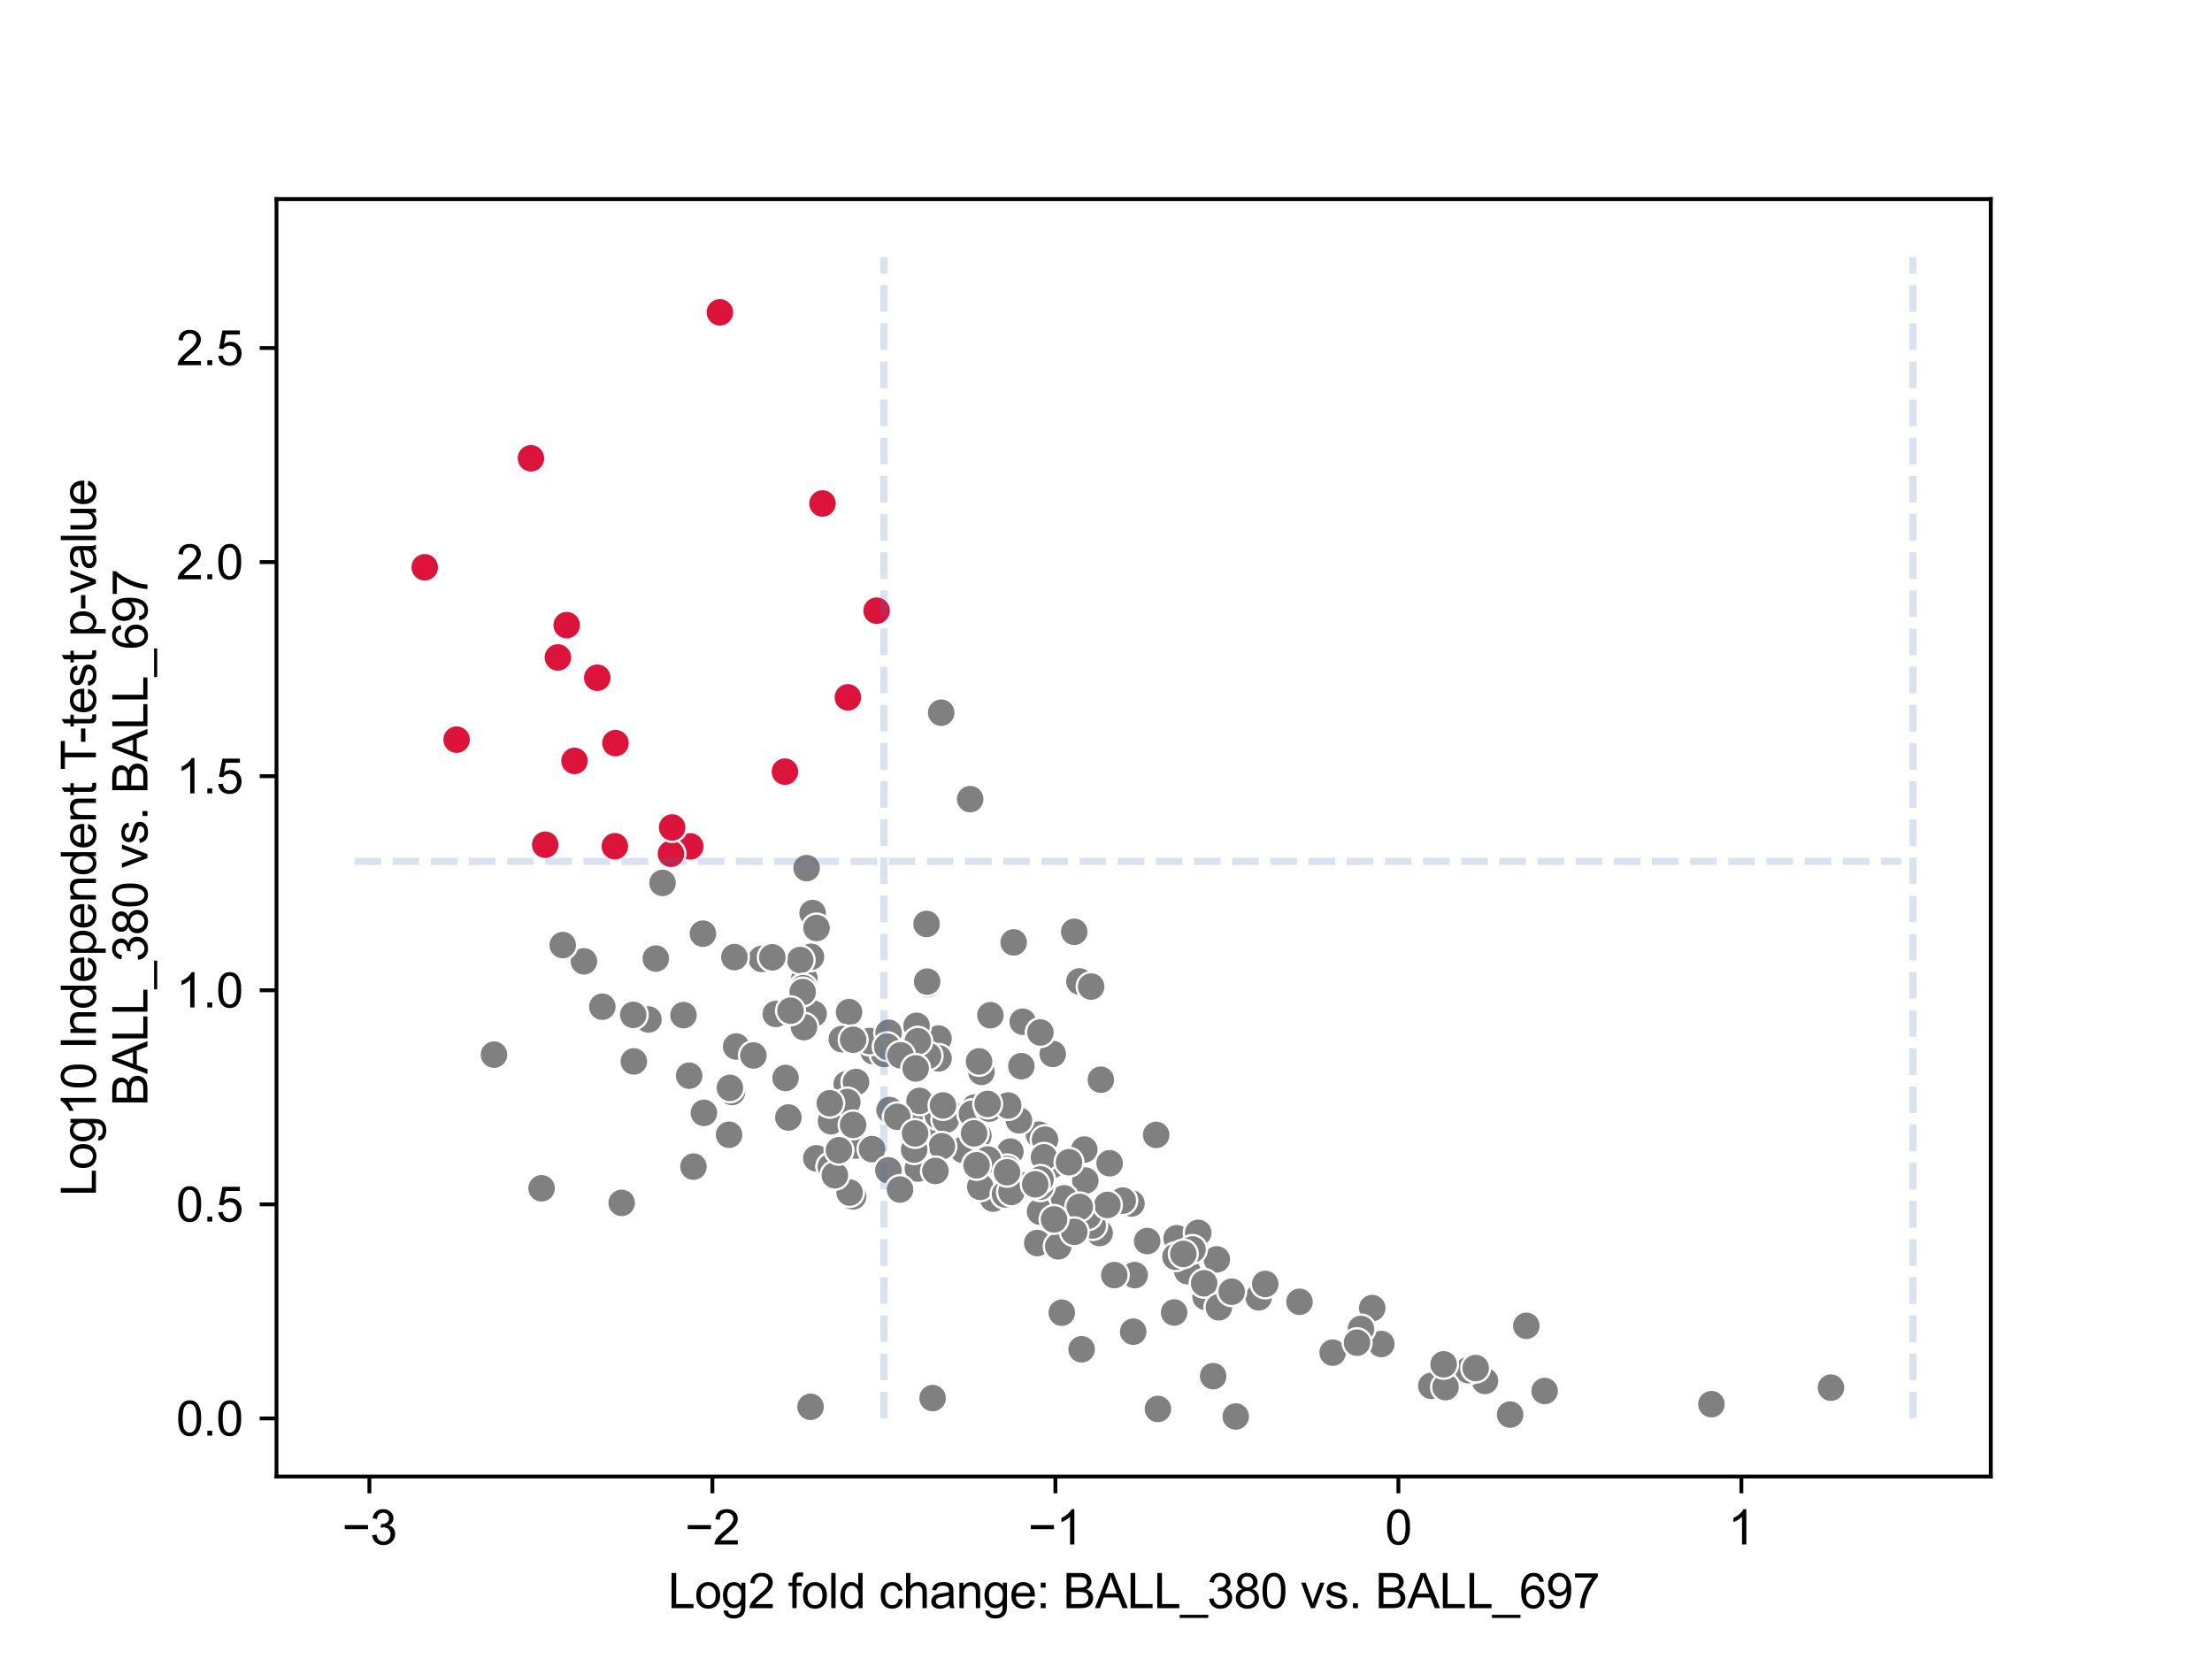 <?xml version="1.0" encoding="utf-8" standalone="no"?>
<!DOCTYPE svg PUBLIC "-//W3C//DTD SVG 1.1//EN"
  "http://www.w3.org/Graphics/SVG/1.1/DTD/svg11.dtd">
<svg xmlns:xlink="http://www.w3.org/1999/xlink" width="460.8pt" height="345.6pt" viewBox="0 0 460.8 345.6" xmlns="http://www.w3.org/2000/svg" version="1.1">
 <defs>
  <style type="text/css">*{stroke-linejoin: round; stroke-linecap: butt}</style>
 </defs>
 <g id="figure_1">
  <g id="patch_1">
   <path d="M 0 345.6 
L 460.8 345.6 
L 460.8 0 
L 0 0 
z
" style="fill: #ffffff"/>
  </g>
  <g id="axes_1">
   <g id="patch_2">
    <path d="M 57.6 307.584 
L 414.72 307.584 
L 414.72 41.472 
L 57.6 41.472 
z
" style="fill: #ffffff"/>
   </g>
   <g id="PathCollection_1">
    <defs>
     <path id="C0_0_4ef0863913" d="M 0 3 
C 0.796 3 1.559 2.684 2.121 2.121 
C 2.684 1.559 3 0.796 3 -0 
C 3 -0.796 2.684 -1.559 2.121 -2.121 
C 1.559 -2.684 0.796 -3 0 -3 
C -0.796 -3 -1.559 -2.684 -2.121 -2.121 
C -2.684 -1.559 -3 -0.796 -3 0 
C -3 0.796 -2.684 1.559 -2.121 2.121 
C -1.559 2.684 -0.796 3 0 3 
z
"/>
    </defs>
    <g clip-path="url(#p20155b7e66)">
     <use xlink:href="#C0_0_4ef0863913" x="189.971" y="233.408" style="fill: #808080; stroke: #ffffff; stroke-width: 0.48"/>
    </g>
    <g clip-path="url(#p20155b7e66)">
     <use xlink:href="#C0_0_4ef0863913" x="153.359" y="218.002" style="fill: #808080; stroke: #ffffff; stroke-width: 0.48"/>
    </g>
    <g clip-path="url(#p20155b7e66)">
     <use xlink:href="#C0_0_4ef0863913" x="121.646" y="200.263" style="fill: #808080; stroke: #ffffff; stroke-width: 0.48"/>
    </g>
    <g clip-path="url(#p20155b7e66)">
     <use xlink:href="#C0_0_4ef0863913" x="181.968" y="219.003" style="fill: #808080; stroke: #ffffff; stroke-width: 0.48"/>
    </g>
    <g clip-path="url(#p20155b7e66)">
     <use xlink:href="#C0_0_4ef0863913" x="223.784" y="194.112" style="fill: #808080; stroke: #ffffff; stroke-width: 0.48"/>
    </g>
    <g clip-path="url(#p20155b7e66)">
     <use xlink:href="#C0_0_4ef0863913" x="177.716" y="249.235" style="fill: #808080; stroke: #ffffff; stroke-width: 0.48"/>
    </g>
    <g clip-path="url(#p20155b7e66)">
     <use xlink:href="#C0_0_4ef0863913" x="163.644" y="224.563" style="fill: #808080; stroke: #ffffff; stroke-width: 0.48"/>
    </g>
    <g clip-path="url(#p20155b7e66)">
     <use xlink:href="#C0_0_4ef0863913" x="194.838" y="235.188" style="fill: #808080; stroke: #ffffff; stroke-width: 0.48"/>
    </g>
    <g clip-path="url(#p20155b7e66)">
     <use xlink:href="#C0_0_4ef0863913" x="236.374" y="265.627" style="fill: #808080; stroke: #ffffff; stroke-width: 0.48"/>
    </g>
    <g clip-path="url(#p20155b7e66)">
     <use xlink:href="#C0_0_4ef0863913" x="229.081" y="256.865" style="fill: #808080; stroke: #ffffff; stroke-width: 0.48"/>
    </g>
    <g clip-path="url(#p20155b7e66)">
     <use xlink:href="#C0_0_4ef0863913" x="170.096" y="193.323" style="fill: #808080; stroke: #ffffff; stroke-width: 0.48"/>
    </g>
    <g clip-path="url(#p20155b7e66)">
     <use xlink:href="#C0_0_4ef0863913" x="184.17" y="219.554" style="fill: #808080; stroke: #ffffff; stroke-width: 0.48"/>
    </g>
    <g clip-path="url(#p20155b7e66)">
     <use xlink:href="#C0_0_4ef0863913" x="314.59" y="294.683" style="fill: #808080; stroke: #ffffff; stroke-width: 0.48"/>
    </g>
    <g clip-path="url(#p20155b7e66)">
     <use xlink:href="#C0_0_4ef0863913" x="213.052" y="212.842" style="fill: #808080; stroke: #ffffff; stroke-width: 0.48"/>
    </g>
    <g clip-path="url(#p20155b7e66)">
     <use xlink:href="#C0_0_4ef0863913" x="309.344" y="287.681" style="fill: #808080; stroke: #ffffff; stroke-width: 0.48"/>
    </g>
    <g clip-path="url(#p20155b7e66)">
     <use xlink:href="#C0_0_4ef0863913" x="210.484" y="239.896" style="fill: #808080; stroke: #ffffff; stroke-width: 0.48"/>
    </g>
    <g clip-path="url(#p20155b7e66)">
     <use xlink:href="#C0_0_4ef0863913" x="203.063" y="230.708" style="fill: #808080; stroke: #ffffff; stroke-width: 0.48"/>
    </g>
    <g clip-path="url(#p20155b7e66)">
     <use xlink:href="#C0_0_4ef0863913" x="251.156" y="270.181" style="fill: #808080; stroke: #ffffff; stroke-width: 0.48"/>
    </g>
    <g clip-path="url(#p20155b7e66)">
     <use xlink:href="#C0_0_4ef0863913" x="169.489" y="211.196" style="fill: #808080; stroke: #ffffff; stroke-width: 0.48"/>
    </g>
    <g clip-path="url(#p20155b7e66)">
     <use xlink:href="#C0_0_4ef0863913" x="176.377" y="225.861" style="fill: #808080; stroke: #ffffff; stroke-width: 0.48"/>
    </g>
    <g clip-path="url(#p20155b7e66)">
     <use xlink:href="#C0_0_4ef0863913" x="167.568" y="203.828" style="fill: #808080; stroke: #ffffff; stroke-width: 0.48"/>
    </g>
    <g clip-path="url(#p20155b7e66)">
     <use xlink:href="#C0_0_4ef0863913" x="219.311" y="219.553" style="fill: #808080; stroke: #ffffff; stroke-width: 0.48"/>
    </g>
    <g clip-path="url(#p20155b7e66)">
     <use xlink:href="#C0_0_4ef0863913" x="216.077" y="258.948" style="fill: #808080; stroke: #ffffff; stroke-width: 0.48"/>
    </g>
    <g clip-path="url(#p20155b7e66)">
     <use xlink:href="#C0_0_4ef0863913" x="212.79" y="246.9" style="fill: #808080; stroke: #ffffff; stroke-width: 0.48"/>
    </g>
    <g clip-path="url(#p20155b7e66)">
     <use xlink:href="#C0_0_4ef0863913" x="247.346" y="264.811" style="fill: #808080; stroke: #ffffff; stroke-width: 0.48"/>
    </g>
    <g clip-path="url(#p20155b7e66)">
     <use xlink:href="#C0_0_4ef0863913" x="135.088" y="212.378" style="fill: #808080; stroke: #ffffff; stroke-width: 0.48"/>
    </g>
    <g clip-path="url(#p20155b7e66)">
     <use xlink:href="#C0_0_4ef0863913" x="193.247" y="205.029" style="fill: #808080; stroke: #ffffff; stroke-width: 0.48"/>
    </g>
    <g clip-path="url(#p20155b7e66)">
     <use xlink:href="#C0_0_4ef0863913" x="181.16" y="216.869" style="fill: #808080; stroke: #ffffff; stroke-width: 0.48"/>
    </g>
    <g clip-path="url(#p20155b7e66)">
     <use xlink:href="#C0_0_4ef0863913" x="195.516" y="216.347" style="fill: #808080; stroke: #ffffff; stroke-width: 0.48"/>
    </g>
    <g clip-path="url(#p20155b7e66)">
     <use xlink:href="#C0_0_4ef0863913" x="225.88" y="239.477" style="fill: #808080; stroke: #ffffff; stroke-width: 0.48"/>
    </g>
    <g clip-path="url(#p20155b7e66)">
     <use xlink:href="#C0_0_4ef0863913" x="197.381" y="231.28" style="fill: #808080; stroke: #ffffff; stroke-width: 0.48"/>
    </g>
    <g clip-path="url(#p20155b7e66)">
     <use xlink:href="#C0_0_4ef0863913" x="170.051" y="241.292" style="fill: #808080; stroke: #ffffff; stroke-width: 0.48"/>
    </g>
    <g clip-path="url(#p20155b7e66)">
     <use xlink:href="#C0_0_4ef0863913" x="231.155" y="242.325" style="fill: #808080; stroke: #ffffff; stroke-width: 0.48"/>
    </g>
    <g clip-path="url(#p20155b7e66)">
     <use xlink:href="#C0_0_4ef0863913" x="146.632" y="231.828" style="fill: #808080; stroke: #ffffff; stroke-width: 0.48"/>
    </g>
    <g clip-path="url(#p20155b7e66)">
     <use xlink:href="#C0_0_4ef0863913" x="193.018" y="192.477" style="fill: #808080; stroke: #ffffff; stroke-width: 0.48"/>
    </g>
    <g clip-path="url(#p20155b7e66)">
     <use xlink:href="#C0_0_4ef0863913" x="216.431" y="236.367" style="fill: #808080; stroke: #ffffff; stroke-width: 0.48"/>
    </g>
    <g clip-path="url(#p20155b7e66)">
     <use xlink:href="#C0_0_4ef0863913" x="195.391" y="232.407" style="fill: #808080; stroke: #ffffff; stroke-width: 0.48"/>
    </g>
    <g clip-path="url(#p20155b7e66)">
     <use xlink:href="#C0_0_4ef0863913" x="204.456" y="223.297" style="fill: #808080; stroke: #ffffff; stroke-width: 0.48"/>
    </g>
    <g clip-path="url(#p20155b7e66)">
     <use xlink:href="#C0_0_4ef0863913" x="298.165" y="288.695" style="fill: #808080; stroke: #ffffff; stroke-width: 0.48"/>
    </g>
    <g clip-path="url(#p20155b7e66)">
     <use xlink:href="#C0_0_4ef0863913" x="191.206" y="243.426" style="fill: #808080; stroke: #ffffff; stroke-width: 0.48"/>
    </g>
    <g clip-path="url(#p20155b7e66)">
     <use xlink:href="#C0_0_4ef0863913" x="220.455" y="259.637" style="fill: #808080; stroke: #ffffff; stroke-width: 0.48"/>
    </g>
    <g clip-path="url(#p20155b7e66)">
     <use xlink:href="#C0_0_4ef0863913" x="217.703" y="237.413" style="fill: #808080; stroke: #ffffff; stroke-width: 0.48"/>
    </g>
    <g clip-path="url(#p20155b7e66)">
     <use xlink:href="#C0_0_4ef0863913" x="240.85" y="236.424" style="fill: #808080; stroke: #ffffff; stroke-width: 0.48"/>
    </g>
    <g clip-path="url(#p20155b7e66)">
     <use xlink:href="#C0_0_4ef0863913" x="226.026" y="252.104" style="fill: #808080; stroke: #ffffff; stroke-width: 0.48"/>
    </g>
    <g clip-path="url(#p20155b7e66)">
     <use xlink:href="#C0_0_4ef0863913" x="206.877" y="249.693" style="fill: #808080; stroke: #ffffff; stroke-width: 0.48"/>
    </g>
    <g clip-path="url(#p20155b7e66)">
     <use xlink:href="#C0_0_4ef0863913" x="176.291" y="233.003" style="fill: #808080; stroke: #ffffff; stroke-width: 0.48"/>
    </g>
    <g clip-path="url(#p20155b7e66)">
     <use xlink:href="#C0_0_4ef0863913" x="200.594" y="239.538" style="fill: #808080; stroke: #ffffff; stroke-width: 0.48"/>
    </g>
    <g clip-path="url(#p20155b7e66)">
     <use xlink:href="#C0_0_4ef0863913" x="173.116" y="233.577" style="fill: #808080; stroke: #ffffff; stroke-width: 0.48"/>
    </g>
    <g clip-path="url(#p20155b7e66)">
     <use xlink:href="#C0_0_4ef0863913" x="191.554" y="229.335" style="fill: #808080; stroke: #ffffff; stroke-width: 0.48"/>
    </g>
    <g clip-path="url(#p20155b7e66)">
     <use xlink:href="#C0_0_4ef0863913" x="287.754" y="279.983" style="fill: #808080; stroke: #ffffff; stroke-width: 0.48"/>
    </g>
    <g clip-path="url(#p20155b7e66)">
     <use xlink:href="#C0_0_4ef0863913" x="178.249" y="238.645" style="fill: #808080; stroke: #ffffff; stroke-width: 0.48"/>
    </g>
    <g clip-path="url(#p20155b7e66)">
     <use xlink:href="#C0_0_4ef0863913" x="253.485" y="262.35" style="fill: #808080; stroke: #ffffff; stroke-width: 0.48"/>
    </g>
    <g clip-path="url(#p20155b7e66)">
     <use xlink:href="#C0_0_4ef0863913" x="202.11" y="166.476" style="fill: #808080; stroke: #ffffff; stroke-width: 0.48"/>
    </g>
    <g clip-path="url(#p20155b7e66)">
     <use xlink:href="#C0_0_4ef0863913" x="206.319" y="211.488" style="fill: #808080; stroke: #ffffff; stroke-width: 0.48"/>
    </g>
    <g clip-path="url(#p20155b7e66)">
     <use xlink:href="#C0_0_4ef0863913" x="185.127" y="215.142" style="fill: #808080; stroke: #ffffff; stroke-width: 0.48"/>
    </g>
    <g clip-path="url(#p20155b7e66)">
     <use xlink:href="#C0_0_4ef0863913" x="254.992" y="269.713" style="fill: #808080; stroke: #ffffff; stroke-width: 0.48"/>
    </g>
    <g clip-path="url(#p20155b7e66)">
     <use xlink:href="#C0_0_4ef0863913" x="204.206" y="247.242" style="fill: #808080; stroke: #ffffff; stroke-width: 0.48"/>
    </g>
    <g clip-path="url(#p20155b7e66)">
     <use xlink:href="#C0_0_4ef0863913" x="176.872" y="210.846" style="fill: #808080; stroke: #ffffff; stroke-width: 0.48"/>
    </g>
    <g clip-path="url(#p20155b7e66)">
     <use xlink:href="#C0_0_4ef0863913" x="305.842" y="285.428" style="fill: #808080; stroke: #ffffff; stroke-width: 0.48"/>
    </g>
    <g clip-path="url(#p20155b7e66)">
     <use xlink:href="#C0_0_4ef0863913" x="190.941" y="213.687" style="fill: #808080; stroke: #ffffff; stroke-width: 0.48"/>
    </g>
    <g clip-path="url(#p20155b7e66)">
     <use xlink:href="#C0_0_4ef0863913" x="138.017" y="183.927" style="fill: #808080; stroke: #ffffff; stroke-width: 0.48"/>
    </g>
    <g clip-path="url(#p20155b7e66)">
     <use xlink:href="#C0_0_4ef0863913" x="173.918" y="244.837" style="fill: #808080; stroke: #ffffff; stroke-width: 0.48"/>
    </g>
    <g clip-path="url(#p20155b7e66)">
     <use xlink:href="#C0_0_4ef0863913" x="257.426" y="295.081" style="fill: #808080; stroke: #ffffff; stroke-width: 0.48"/>
    </g>
    <g clip-path="url(#p20155b7e66)">
     <use xlink:href="#C0_0_4ef0863913" x="247.226" y="259.6" style="fill: #808080; stroke: #ffffff; stroke-width: 0.48"/>
    </g>
    <g clip-path="url(#p20155b7e66)">
     <use xlink:href="#C0_0_4ef0863913" x="143.564" y="224.082" style="fill: #808080; stroke: #ffffff; stroke-width: 0.48"/>
    </g>
    <g clip-path="url(#p20155b7e66)">
     <use xlink:href="#C0_0_4ef0863913" x="146.427" y="194.499" style="fill: #808080; stroke: #ffffff; stroke-width: 0.48"/>
    </g>
    <g clip-path="url(#p20155b7e66)">
     <use xlink:href="#C0_0_4ef0863913" x="356.523" y="292.518" style="fill: #808080; stroke: #ffffff; stroke-width: 0.48"/>
    </g>
    <g clip-path="url(#p20155b7e66)">
     <use xlink:href="#C0_0_4ef0863913" x="158.677" y="199.757" style="fill: #808080; stroke: #ffffff; stroke-width: 0.48"/>
    </g>
    <g clip-path="url(#p20155b7e66)">
     <use xlink:href="#C0_0_4ef0863913" x="178.321" y="225.406" style="fill: #808080; stroke: #ffffff; stroke-width: 0.48"/>
    </g>
    <g clip-path="url(#p20155b7e66)">
     <use xlink:href="#C0_0_4ef0863913" x="169.277" y="190.199" style="fill: #808080; stroke: #ffffff; stroke-width: 0.48"/>
    </g>
    <g clip-path="url(#p20155b7e66)">
     <use xlink:href="#C0_0_4ef0863913" x="197.033" y="233.269" style="fill: #808080; stroke: #ffffff; stroke-width: 0.48"/>
    </g>
    <g clip-path="url(#p20155b7e66)">
     <use xlink:href="#C0_0_4ef0863913" x="132.038" y="221.116" style="fill: #808080; stroke: #ffffff; stroke-width: 0.48"/>
    </g>
    <g clip-path="url(#p20155b7e66)">
     <use xlink:href="#C0_0_4ef0863913" x="212.259" y="233.381" style="fill: #808080; stroke: #ffffff; stroke-width: 0.48"/>
    </g>
    <g clip-path="url(#p20155b7e66)">
     <use xlink:href="#C0_0_4ef0863913" x="152.993" y="199.382" style="fill: #808080; stroke: #ffffff; stroke-width: 0.48"/>
    </g>
    <g clip-path="url(#p20155b7e66)">
     <use xlink:href="#C0_0_4ef0863913" x="195.522" y="220.478" style="fill: #808080; stroke: #ffffff; stroke-width: 0.48"/>
    </g>
    <g clip-path="url(#p20155b7e66)">
     <use xlink:href="#C0_0_4ef0863913" x="224.855" y="204.455" style="fill: #808080; stroke: #ffffff; stroke-width: 0.48"/>
    </g>
    <g clip-path="url(#p20155b7e66)">
     <use xlink:href="#C0_0_4ef0863913" x="173.087" y="243.057" style="fill: #808080; stroke: #ffffff; stroke-width: 0.48"/>
    </g>
    <g clip-path="url(#p20155b7e66)">
     <use xlink:href="#C0_0_4ef0863913" x="236.071" y="277.412" style="fill: #808080; stroke: #ffffff; stroke-width: 0.48"/>
    </g>
    <g clip-path="url(#p20155b7e66)">
     <use xlink:href="#C0_0_4ef0863913" x="185.311" y="231.233" style="fill: #808080; stroke: #ffffff; stroke-width: 0.48"/>
    </g>
    <g clip-path="url(#p20155b7e66)">
     <use xlink:href="#C0_0_4ef0863913" x="262.201" y="270.263" style="fill: #808080; stroke: #ffffff; stroke-width: 0.48"/>
    </g>
    <g clip-path="url(#p20155b7e66)">
     <use xlink:href="#C0_0_4ef0863913" x="209.839" y="243.503" style="fill: #808080; stroke: #ffffff; stroke-width: 0.48"/>
    </g>
    <g clip-path="url(#p20155b7e66)">
     <use xlink:href="#C0_0_4ef0863913" x="245.121" y="257.947" style="fill: #808080; stroke: #ffffff; stroke-width: 0.48"/>
    </g>
    <g clip-path="url(#p20155b7e66)">
     <use xlink:href="#C0_0_4ef0863913" x="151.877" y="236.39" style="fill: #808080; stroke: #ffffff; stroke-width: 0.48"/>
    </g>
    <g clip-path="url(#p20155b7e66)">
     <use xlink:href="#C0_0_4ef0863913" x="263.573" y="267.467" style="fill: #808080; stroke: #ffffff; stroke-width: 0.48"/>
    </g>
    <g clip-path="url(#p20155b7e66)">
     <use xlink:href="#C0_0_4ef0863913" x="176.987" y="248.428" style="fill: #808080; stroke: #ffffff; stroke-width: 0.48"/>
    </g>
    <g clip-path="url(#p20155b7e66)">
     <use xlink:href="#C0_0_4ef0863913" x="218.991" y="242.823" style="fill: #808080; stroke: #ffffff; stroke-width: 0.48"/>
    </g>
    <g clip-path="url(#p20155b7e66)">
     <use xlink:href="#C0_0_4ef0863913" x="250.844" y="267.335" style="fill: #808080; stroke: #ffffff; stroke-width: 0.48"/>
    </g>
    <g clip-path="url(#p20155b7e66)">
     <use xlink:href="#C0_0_4ef0863913" x="193.339" y="219.942" style="fill: #808080; stroke: #ffffff; stroke-width: 0.48"/>
    </g>
    <g clip-path="url(#p20155b7e66)">
     <use xlink:href="#C0_0_4ef0863913" x="168.941" y="199.324" style="fill: #808080; stroke: #ffffff; stroke-width: 0.48"/>
    </g>
    <g clip-path="url(#p20155b7e66)">
     <use xlink:href="#C0_0_4ef0863913" x="203.433" y="242.75" style="fill: #808080; stroke: #ffffff; stroke-width: 0.48"/>
    </g>
    <g clip-path="url(#p20155b7e66)">
     <use xlink:href="#C0_0_4ef0863913" x="244.59" y="273.412" style="fill: #808080; stroke: #ffffff; stroke-width: 0.48"/>
    </g>
    <g clip-path="url(#p20155b7e66)">
     <use xlink:href="#C0_0_4ef0863913" x="196.443" y="230.281" style="fill: #808080; stroke: #ffffff; stroke-width: 0.48"/>
    </g>
    <g clip-path="url(#p20155b7e66)">
     <use xlink:href="#C0_0_4ef0863913" x="202.459" y="232.032" style="fill: #808080; stroke: #ffffff; stroke-width: 0.48"/>
    </g>
    <g clip-path="url(#p20155b7e66)">
     <use xlink:href="#C0_0_4ef0863913" x="196.216" y="238.788" style="fill: #808080; stroke: #ffffff; stroke-width: 0.48"/>
    </g>
    <g clip-path="url(#p20155b7e66)">
     <use xlink:href="#C0_0_4ef0863913" x="152.475" y="227.481" style="fill: #808080; stroke: #ffffff; stroke-width: 0.48"/>
    </g>
    <g clip-path="url(#p20155b7e66)">
     <use xlink:href="#C0_0_4ef0863913" x="249.611" y="256.822" style="fill: #808080; stroke: #ffffff; stroke-width: 0.48"/>
    </g>
    <g clip-path="url(#p20155b7e66)">
     <use xlink:href="#C0_0_4ef0863913" x="227.632" y="255.289" style="fill: #808080; stroke: #ffffff; stroke-width: 0.48"/>
    </g>
    <g clip-path="url(#p20155b7e66)">
     <use xlink:href="#C0_0_4ef0863913" x="225.116" y="252.468" style="fill: #808080; stroke: #ffffff; stroke-width: 0.48"/>
    </g>
    <g clip-path="url(#p20155b7e66)">
     <use xlink:href="#C0_0_4ef0863913" x="181.66" y="239.379" style="fill: #808080; stroke: #ffffff; stroke-width: 0.48"/>
    </g>
    <g clip-path="url(#p20155b7e66)">
     <use xlink:href="#C0_0_4ef0863913" x="167.487" y="213.974" style="fill: #808080; stroke: #ffffff; stroke-width: 0.48"/>
    </g>
    <g clip-path="url(#p20155b7e66)">
     <use xlink:href="#C0_0_4ef0863913" x="307.41" y="284.996" style="fill: #808080; stroke: #ffffff; stroke-width: 0.48"/>
    </g>
    <g clip-path="url(#p20155b7e66)">
     <use xlink:href="#C0_0_4ef0863913" x="178.321" y="225.406" style="fill: #808080; stroke: #ffffff; stroke-width: 0.48"/>
    </g>
    <g clip-path="url(#p20155b7e66)">
     <use xlink:href="#C0_0_4ef0863913" x="203.819" y="236.585" style="fill: #808080; stroke: #ffffff; stroke-width: 0.48"/>
    </g>
    <g clip-path="url(#p20155b7e66)">
     <use xlink:href="#C0_0_4ef0863913" x="229.327" y="224.927" style="fill: #808080; stroke: #ffffff; stroke-width: 0.48"/>
    </g>
    <g clip-path="url(#p20155b7e66)">
     <use xlink:href="#C0_0_4ef0863913" x="166.687" y="199.988" style="fill: #808080; stroke: #ffffff; stroke-width: 0.48"/>
    </g>
    <g clip-path="url(#p20155b7e66)">
     <use xlink:href="#C0_0_4ef0863913" x="191.193" y="216.907" style="fill: #808080; stroke: #ffffff; stroke-width: 0.48"/>
    </g>
    <g clip-path="url(#p20155b7e66)">
     <use xlink:href="#C0_0_4ef0863913" x="142.379" y="211.468" style="fill: #808080; stroke: #ffffff; stroke-width: 0.48"/>
    </g>
    <g clip-path="url(#p20155b7e66)">
     <use xlink:href="#C0_0_4ef0863913" x="217.473" y="241.089" style="fill: #808080; stroke: #ffffff; stroke-width: 0.48"/>
    </g>
    <g clip-path="url(#p20155b7e66)">
     <use xlink:href="#C0_0_4ef0863913" x="235.701" y="250.706" style="fill: #808080; stroke: #ffffff; stroke-width: 0.48"/>
    </g>
    <g clip-path="url(#p20155b7e66)">
     <use xlink:href="#C0_0_4ef0863913" x="216.663" y="252.402" style="fill: #808080; stroke: #ffffff; stroke-width: 0.48"/>
    </g>
    <g clip-path="url(#p20155b7e66)">
     <use xlink:href="#C0_0_4ef0863913" x="282.692" y="279.702" style="fill: #808080; stroke: #ffffff; stroke-width: 0.48"/>
    </g>
    <g clip-path="url(#p20155b7e66)">
     <use xlink:href="#C0_0_4ef0863913" x="202.916" y="236.103" style="fill: #808080; stroke: #ffffff; stroke-width: 0.48"/>
    </g>
    <g clip-path="url(#p20155b7e66)">
     <use xlink:href="#C0_0_4ef0863913" x="129.508" y="250.582" style="fill: #808080; stroke: #ffffff; stroke-width: 0.48"/>
    </g>
    <g clip-path="url(#p20155b7e66)">
     <use xlink:href="#C0_0_4ef0863913" x="164.232" y="232.796" style="fill: #808080; stroke: #ffffff; stroke-width: 0.48"/>
    </g>
    <g clip-path="url(#p20155b7e66)">
     <use xlink:href="#C0_0_4ef0863913" x="301.133" y="288.963" style="fill: #808080; stroke: #ffffff; stroke-width: 0.48"/>
    </g>
    <g clip-path="url(#p20155b7e66)">
     <use xlink:href="#C0_0_4ef0863913" x="209.364" y="248.805" style="fill: #808080; stroke: #ffffff; stroke-width: 0.48"/>
    </g>
    <g clip-path="url(#p20155b7e66)">
     <use xlink:href="#C0_0_4ef0863913" x="321.777" y="289.773" style="fill: #808080; stroke: #ffffff; stroke-width: 0.48"/>
    </g>
    <g clip-path="url(#p20155b7e66)">
     <use xlink:href="#C0_0_4ef0863913" x="175.365" y="216.468" style="fill: #808080; stroke: #ffffff; stroke-width: 0.48"/>
    </g>
    <g clip-path="url(#p20155b7e66)">
     <use xlink:href="#C0_0_4ef0863913" x="175.365" y="216.468" style="fill: #808080; stroke: #ffffff; stroke-width: 0.48"/>
    </g>
    <g clip-path="url(#p20155b7e66)">
     <use xlink:href="#C0_0_4ef0863913" x="253.919" y="272.341" style="fill: #808080; stroke: #ffffff; stroke-width: 0.48"/>
    </g>
    <g clip-path="url(#p20155b7e66)">
     <use xlink:href="#C0_0_4ef0863913" x="256.582" y="269.086" style="fill: #808080; stroke: #ffffff; stroke-width: 0.48"/>
    </g>
    <g clip-path="url(#p20155b7e66)">
     <use xlink:href="#C0_0_4ef0863913" x="131.915" y="211.416" style="fill: #808080; stroke: #ffffff; stroke-width: 0.48"/>
    </g>
    <g clip-path="url(#p20155b7e66)">
     <use xlink:href="#C0_0_4ef0863913" x="117.23" y="196.88" style="fill: #808080; stroke: #ffffff; stroke-width: 0.48"/>
    </g>
    <g clip-path="url(#p20155b7e66)">
     <use xlink:href="#C0_0_4ef0863913" x="176.515" y="229.57" style="fill: #808080; stroke: #ffffff; stroke-width: 0.48"/>
    </g>
    <g clip-path="url(#p20155b7e66)">
     <use xlink:href="#C0_0_4ef0863913" x="205.78" y="241.547" style="fill: #808080; stroke: #ffffff; stroke-width: 0.48"/>
    </g>
    <g clip-path="url(#p20155b7e66)">
     <use xlink:href="#C0_0_4ef0863913" x="152.05" y="226.624" style="fill: #808080; stroke: #ffffff; stroke-width: 0.48"/>
    </g>
    <g clip-path="url(#p20155b7e66)">
     <use xlink:href="#C0_0_4ef0863913" x="185.07" y="243.802" style="fill: #808080; stroke: #ffffff; stroke-width: 0.48"/>
    </g>
    <g clip-path="url(#p20155b7e66)">
     <use xlink:href="#C0_0_4ef0863913" x="173.087" y="243.057" style="fill: #808080; stroke: #ffffff; stroke-width: 0.48"/>
    </g>
    <g clip-path="url(#p20155b7e66)">
     <use xlink:href="#C0_0_4ef0863913" x="226.09" y="245.931" style="fill: #808080; stroke: #ffffff; stroke-width: 0.48"/>
    </g>
    <g clip-path="url(#p20155b7e66)">
     <use xlink:href="#C0_0_4ef0863913" x="167.324" y="205.859" style="fill: #808080; stroke: #ffffff; stroke-width: 0.48"/>
    </g>
    <g clip-path="url(#p20155b7e66)">
     <use xlink:href="#C0_0_4ef0863913" x="222.691" y="242.107" style="fill: #808080; stroke: #ffffff; stroke-width: 0.48"/>
    </g>
    <g clip-path="url(#p20155b7e66)">
     <use xlink:href="#C0_0_4ef0863913" x="203.433" y="242.75" style="fill: #808080; stroke: #ffffff; stroke-width: 0.48"/>
    </g>
    <g clip-path="url(#p20155b7e66)">
     <use xlink:href="#C0_0_4ef0863913" x="226.614" y="253.256" style="fill: #808080; stroke: #ffffff; stroke-width: 0.48"/>
    </g>
    <g clip-path="url(#p20155b7e66)">
     <use xlink:href="#C0_0_4ef0863913" x="202.459" y="232.032" style="fill: #808080; stroke: #ffffff; stroke-width: 0.48"/>
    </g>
    <g clip-path="url(#p20155b7e66)">
     <use xlink:href="#C0_0_4ef0863913" x="216.736" y="215.079" style="fill: #808080; stroke: #ffffff; stroke-width: 0.48"/>
    </g>
    <g clip-path="url(#p20155b7e66)">
     <use xlink:href="#C0_0_4ef0863913" x="277.615" y="281.781" style="fill: #808080; stroke: #ffffff; stroke-width: 0.48"/>
    </g>
    <g clip-path="url(#p20155b7e66)">
     <use xlink:href="#C0_0_4ef0863913" x="244.88" y="261.796" style="fill: #808080; stroke: #ffffff; stroke-width: 0.48"/>
    </g>
    <g clip-path="url(#p20155b7e66)">
     <use xlink:href="#C0_0_4ef0863913" x="210.705" y="248.3" style="fill: #808080; stroke: #ffffff; stroke-width: 0.48"/>
    </g>
    <g clip-path="url(#p20155b7e66)">
     <use xlink:href="#C0_0_4ef0863913" x="321.777" y="289.773" style="fill: #808080; stroke: #ffffff; stroke-width: 0.48"/>
    </g>
    <g clip-path="url(#p20155b7e66)">
     <use xlink:href="#C0_0_4ef0863913" x="169.277" y="190.199" style="fill: #808080; stroke: #ffffff; stroke-width: 0.48"/>
    </g>
    <g clip-path="url(#p20155b7e66)">
     <use xlink:href="#C0_0_4ef0863913" x="233.891" y="250.11" style="fill: #808080; stroke: #ffffff; stroke-width: 0.48"/>
    </g>
    <g clip-path="url(#p20155b7e66)">
     <use xlink:href="#C0_0_4ef0863913" x="206.069" y="230.948" style="fill: #808080; stroke: #ffffff; stroke-width: 0.48"/>
    </g>
    <g clip-path="url(#p20155b7e66)">
     <use xlink:href="#C0_0_4ef0863913" x="125.474" y="209.714" style="fill: #808080; stroke: #ffffff; stroke-width: 0.48"/>
    </g>
    <g clip-path="url(#p20155b7e66)">
     <use xlink:href="#C0_0_4ef0863913" x="193.144" y="204.485" style="fill: #808080; stroke: #ffffff; stroke-width: 0.48"/>
    </g>
    <g clip-path="url(#p20155b7e66)">
     <use xlink:href="#C0_0_4ef0863913" x="203.949" y="221.11" style="fill: #808080; stroke: #ffffff; stroke-width: 0.48"/>
    </g>
    <g clip-path="url(#p20155b7e66)">
     <use xlink:href="#C0_0_4ef0863913" x="317.961" y="276.187" style="fill: #808080; stroke: #ffffff; stroke-width: 0.48"/>
    </g>
    <g clip-path="url(#p20155b7e66)">
     <use xlink:href="#C0_0_4ef0863913" x="164.678" y="210.546" style="fill: #808080; stroke: #ffffff; stroke-width: 0.48"/>
    </g>
    <g clip-path="url(#p20155b7e66)">
     <use xlink:href="#C0_0_4ef0863913" x="232.124" y="265.626" style="fill: #808080; stroke: #ffffff; stroke-width: 0.48"/>
    </g>
    <g clip-path="url(#p20155b7e66)">
     <use xlink:href="#C0_0_4ef0863913" x="270.706" y="271.188" style="fill: #808080; stroke: #ffffff; stroke-width: 0.48"/>
    </g>
    <g clip-path="url(#p20155b7e66)">
     <use xlink:href="#C0_0_4ef0863913" x="172.862" y="229.825" style="fill: #808080; stroke: #ffffff; stroke-width: 0.48"/>
    </g>
    <g clip-path="url(#p20155b7e66)">
     <use xlink:href="#C0_0_4ef0863913" x="225.317" y="281.079" style="fill: #808080; stroke: #ffffff; stroke-width: 0.48"/>
    </g>
    <g clip-path="url(#p20155b7e66)">
     <use xlink:href="#C0_0_4ef0863913" x="221.675" y="249.638" style="fill: #808080; stroke: #ffffff; stroke-width: 0.48"/>
    </g>
    <g clip-path="url(#p20155b7e66)">
     <use xlink:href="#C0_0_4ef0863913" x="194.278" y="291.249" style="fill: #808080; stroke: #ffffff; stroke-width: 0.48"/>
    </g>
    <g clip-path="url(#p20155b7e66)">
     <use xlink:href="#C0_0_4ef0863913" x="230.696" y="251.008" style="fill: #808080; stroke: #ffffff; stroke-width: 0.48"/>
    </g>
    <g clip-path="url(#p20155b7e66)">
     <use xlink:href="#C0_0_4ef0863913" x="160.889" y="199.423" style="fill: #808080; stroke: #ffffff; stroke-width: 0.48"/>
    </g>
    <g clip-path="url(#p20155b7e66)">
     <use xlink:href="#C0_0_4ef0863913" x="102.906" y="219.702" style="fill: #808080; stroke: #ffffff; stroke-width: 0.48"/>
    </g>
    <g clip-path="url(#p20155b7e66)">
     <use xlink:href="#C0_0_4ef0863913" x="170.096" y="193.323" style="fill: #808080; stroke: #ffffff; stroke-width: 0.48"/>
    </g>
    <g clip-path="url(#p20155b7e66)">
     <use xlink:href="#C0_0_4ef0863913" x="168.855" y="293.063" style="fill: #808080; stroke: #ffffff; stroke-width: 0.48"/>
    </g>
    <g clip-path="url(#p20155b7e66)">
     <use xlink:href="#C0_0_4ef0863913" x="229.327" y="224.927" style="fill: #808080; stroke: #ffffff; stroke-width: 0.48"/>
    </g>
    <g clip-path="url(#p20155b7e66)">
     <use xlink:href="#C0_0_4ef0863913" x="184.822" y="218.035" style="fill: #808080; stroke: #ffffff; stroke-width: 0.48"/>
    </g>
    <g clip-path="url(#p20155b7e66)">
     <use xlink:href="#C0_0_4ef0863913" x="186.916" y="232.647" style="fill: #808080; stroke: #ffffff; stroke-width: 0.48"/>
    </g>
    <g clip-path="url(#p20155b7e66)">
     <use xlink:href="#C0_0_4ef0863913" x="224.918" y="251.42" style="fill: #808080; stroke: #ffffff; stroke-width: 0.48"/>
    </g>
    <g clip-path="url(#p20155b7e66)">
     <use xlink:href="#C0_0_4ef0863913" x="164.232" y="232.796" style="fill: #808080; stroke: #ffffff; stroke-width: 0.48"/>
    </g>
    <g clip-path="url(#p20155b7e66)">
     <use xlink:href="#C0_0_4ef0863913" x="167.215" y="206.66" style="fill: #808080; stroke: #ffffff; stroke-width: 0.48"/>
    </g>
    <g clip-path="url(#p20155b7e66)">
     <use xlink:href="#C0_0_4ef0863913" x="241.211" y="293.511" style="fill: #808080; stroke: #ffffff; stroke-width: 0.48"/>
    </g>
    <g clip-path="url(#p20155b7e66)">
     <use xlink:href="#C0_0_4ef0863913" x="216.694" y="247.222" style="fill: #808080; stroke: #ffffff; stroke-width: 0.48"/>
    </g>
    <g clip-path="url(#p20155b7e66)">
     <use xlink:href="#C0_0_4ef0863913" x="156.945" y="219.874" style="fill: #808080; stroke: #ffffff; stroke-width: 0.48"/>
    </g>
    <g clip-path="url(#p20155b7e66)">
     <use xlink:href="#C0_0_4ef0863913" x="252.724" y="286.673" style="fill: #808080; stroke: #ffffff; stroke-width: 0.48"/>
    </g>
    <g clip-path="url(#p20155b7e66)">
     <use xlink:href="#C0_0_4ef0863913" x="212.767" y="222.102" style="fill: #808080; stroke: #ffffff; stroke-width: 0.48"/>
    </g>
    <g clip-path="url(#p20155b7e66)">
     <use xlink:href="#C0_0_4ef0863913" x="238.979" y="258.539" style="fill: #808080; stroke: #ffffff; stroke-width: 0.48"/>
    </g>
    <g clip-path="url(#p20155b7e66)">
     <use xlink:href="#C0_0_4ef0863913" x="210.029" y="230.299" style="fill: #808080; stroke: #ffffff; stroke-width: 0.48"/>
    </g>
    <g clip-path="url(#p20155b7e66)">
     <use xlink:href="#C0_0_4ef0863913" x="177.725" y="216.592" style="fill: #808080; stroke: #ffffff; stroke-width: 0.48"/>
    </g>
    <g clip-path="url(#p20155b7e66)">
     <use xlink:href="#C0_0_4ef0863913" x="300.735" y="284.21" style="fill: #808080; stroke: #ffffff; stroke-width: 0.48"/>
    </g>
    <g clip-path="url(#p20155b7e66)">
     <use xlink:href="#C0_0_4ef0863913" x="187.615" y="219.838" style="fill: #808080; stroke: #ffffff; stroke-width: 0.48"/>
    </g>
    <g clip-path="url(#p20155b7e66)">
     <use xlink:href="#C0_0_4ef0863913" x="216.762" y="245.692" style="fill: #808080; stroke: #ffffff; stroke-width: 0.48"/>
    </g>
    <g clip-path="url(#p20155b7e66)">
     <use xlink:href="#C0_0_4ef0863913" x="177.716" y="234.341" style="fill: #808080; stroke: #ffffff; stroke-width: 0.48"/>
    </g>
    <g clip-path="url(#p20155b7e66)">
     <use xlink:href="#C0_0_4ef0863913" x="381.42" y="289.076" style="fill: #808080; stroke: #ffffff; stroke-width: 0.48"/>
    </g>
    <g clip-path="url(#p20155b7e66)">
     <use xlink:href="#C0_0_4ef0863913" x="190.431" y="239.49" style="fill: #808080; stroke: #ffffff; stroke-width: 0.48"/>
    </g>
    <g clip-path="url(#p20155b7e66)">
     <use xlink:href="#C0_0_4ef0863913" x="161.606" y="211.223" style="fill: #808080; stroke: #ffffff; stroke-width: 0.48"/>
    </g>
    <g clip-path="url(#p20155b7e66)">
     <use xlink:href="#C0_0_4ef0863913" x="248.417" y="260.281" style="fill: #808080; stroke: #ffffff; stroke-width: 0.48"/>
    </g>
    <g clip-path="url(#p20155b7e66)">
     <use xlink:href="#C0_0_4ef0863913" x="190.751" y="222.574" style="fill: #808080; stroke: #ffffff; stroke-width: 0.48"/>
    </g>
    <g clip-path="url(#p20155b7e66)">
     <use xlink:href="#C0_0_4ef0863913" x="285.861" y="272.495" style="fill: #808080; stroke: #ffffff; stroke-width: 0.48"/>
    </g>
    <g clip-path="url(#p20155b7e66)">
     <use xlink:href="#C0_0_4ef0863913" x="187.497" y="247.805" style="fill: #808080; stroke: #ffffff; stroke-width: 0.48"/>
    </g>
    <g clip-path="url(#p20155b7e66)">
     <use xlink:href="#C0_0_4ef0863913" x="211.171" y="196.319" style="fill: #808080; stroke: #ffffff; stroke-width: 0.48"/>
    </g>
    <g clip-path="url(#p20155b7e66)">
     <use xlink:href="#C0_0_4ef0863913" x="194.87" y="243.925" style="fill: #808080; stroke: #ffffff; stroke-width: 0.48"/>
    </g>
    <g clip-path="url(#p20155b7e66)">
     <use xlink:href="#C0_0_4ef0863913" x="216.736" y="215.079" style="fill: #808080; stroke: #ffffff; stroke-width: 0.48"/>
    </g>
    <g clip-path="url(#p20155b7e66)">
     <use xlink:href="#C0_0_4ef0863913" x="246.503" y="261.213" style="fill: #808080; stroke: #ffffff; stroke-width: 0.48"/>
    </g>
    <g clip-path="url(#p20155b7e66)">
     <use xlink:href="#C0_0_4ef0863913" x="223.784" y="256.607" style="fill: #808080; stroke: #ffffff; stroke-width: 0.48"/>
    </g>
    <g clip-path="url(#p20155b7e66)">
     <use xlink:href="#C0_0_4ef0863913" x="205.748" y="229.967" style="fill: #808080; stroke: #ffffff; stroke-width: 0.48"/>
    </g>
    <g clip-path="url(#p20155b7e66)">
     <use xlink:href="#C0_0_4ef0863913" x="173.918" y="244.837" style="fill: #808080; stroke: #ffffff; stroke-width: 0.48"/>
    </g>
    <g clip-path="url(#p20155b7e66)">
     <use xlink:href="#C0_0_4ef0863913" x="283.516" y="276.845" style="fill: #808080; stroke: #ffffff; stroke-width: 0.48"/>
    </g>
    <g clip-path="url(#p20155b7e66)">
     <use xlink:href="#C0_0_4ef0863913" x="174.769" y="239.616" style="fill: #808080; stroke: #ffffff; stroke-width: 0.48"/>
    </g>
    <g clip-path="url(#p20155b7e66)">
     <use xlink:href="#C0_0_4ef0863913" x="227.302" y="205.517" style="fill: #808080; stroke: #ffffff; stroke-width: 0.48"/>
    </g>
    <g clip-path="url(#p20155b7e66)">
     <use xlink:href="#C0_0_4ef0863913" x="144.465" y="243.027" style="fill: #808080; stroke: #ffffff; stroke-width: 0.48"/>
    </g>
    <g clip-path="url(#p20155b7e66)">
     <use xlink:href="#C0_0_4ef0863913" x="112.821" y="247.542" style="fill: #808080; stroke: #ffffff; stroke-width: 0.48"/>
    </g>
    <g clip-path="url(#p20155b7e66)">
     <use xlink:href="#C0_0_4ef0863913" x="219.58" y="254.027" style="fill: #808080; stroke: #ffffff; stroke-width: 0.48"/>
    </g>
    <g clip-path="url(#p20155b7e66)">
     <use xlink:href="#C0_0_4ef0863913" x="164.678" y="210.546" style="fill: #808080; stroke: #ffffff; stroke-width: 0.48"/>
    </g>
    <g clip-path="url(#p20155b7e66)">
     <use xlink:href="#C0_0_4ef0863913" x="136.62" y="199.687" style="fill: #808080; stroke: #ffffff; stroke-width: 0.48"/>
    </g>
    <g clip-path="url(#p20155b7e66)">
     <use xlink:href="#C0_0_4ef0863913" x="168.031" y="180.845" style="fill: #808080; stroke: #ffffff; stroke-width: 0.48"/>
    </g>
    <g clip-path="url(#p20155b7e66)">
     <use xlink:href="#C0_0_4ef0863913" x="282.692" y="279.702" style="fill: #808080; stroke: #ffffff; stroke-width: 0.48"/>
    </g>
    <g clip-path="url(#p20155b7e66)">
     <use xlink:href="#C0_0_4ef0863913" x="202.916" y="236.103" style="fill: #808080; stroke: #ffffff; stroke-width: 0.48"/>
    </g>
    <g clip-path="url(#p20155b7e66)">
     <use xlink:href="#C0_0_4ef0863913" x="209.786" y="244.202" style="fill: #808080; stroke: #ffffff; stroke-width: 0.48"/>
    </g>
    <g clip-path="url(#p20155b7e66)">
     <use xlink:href="#C0_0_4ef0863913" x="196.064" y="148.467" style="fill: #808080; stroke: #ffffff; stroke-width: 0.48"/>
    </g>
    <g clip-path="url(#p20155b7e66)">
     <use xlink:href="#C0_0_4ef0863913" x="215.656" y="246.711" style="fill: #808080; stroke: #ffffff; stroke-width: 0.48"/>
    </g>
    <g clip-path="url(#p20155b7e66)">
     <use xlink:href="#C0_0_4ef0863913" x="221.189" y="273.457" style="fill: #808080; stroke: #ffffff; stroke-width: 0.48"/>
    </g>
    <g clip-path="url(#p20155b7e66)">
     <use xlink:href="#C0_0_4ef0863913" x="190.628" y="236.117" style="fill: #808080; stroke: #ffffff; stroke-width: 0.48"/>
    </g>
    <g clip-path="url(#p20155b7e66)">
     <use xlink:href="#C0_0_4ef0863913" x="128.083" y="176.289" style="fill: #dc143c; stroke: #ffffff; stroke-width: 0.48"/>
    </g>
    <g clip-path="url(#p20155b7e66)">
     <use xlink:href="#C0_0_4ef0863913" x="176.627" y="145.275" style="fill: #dc143c; stroke: #ffffff; stroke-width: 0.48"/>
    </g>
    <g clip-path="url(#p20155b7e66)">
     <use xlink:href="#C0_0_4ef0863913" x="95.12" y="154.08" style="fill: #dc143c; stroke: #ffffff; stroke-width: 0.48"/>
    </g>
    <g clip-path="url(#p20155b7e66)">
     <use xlink:href="#C0_0_4ef0863913" x="143.802" y="176.323" style="fill: #dc143c; stroke: #ffffff; stroke-width: 0.48"/>
    </g>
    <g clip-path="url(#p20155b7e66)">
     <use xlink:href="#C0_0_4ef0863913" x="113.577" y="175.971" style="fill: #dc143c; stroke: #ffffff; stroke-width: 0.48"/>
    </g>
    <g clip-path="url(#p20155b7e66)">
     <use xlink:href="#C0_0_4ef0863913" x="171.341" y="104.885" style="fill: #dc143c; stroke: #ffffff; stroke-width: 0.48"/>
    </g>
    <g clip-path="url(#p20155b7e66)">
     <use xlink:href="#C0_0_4ef0863913" x="124.423" y="141.184" style="fill: #dc143c; stroke: #ffffff; stroke-width: 0.48"/>
    </g>
    <g clip-path="url(#p20155b7e66)">
     <use xlink:href="#C0_0_4ef0863913" x="163.514" y="160.751" style="fill: #dc143c; stroke: #ffffff; stroke-width: 0.48"/>
    </g>
    <g clip-path="url(#p20155b7e66)">
     <use xlink:href="#C0_0_4ef0863913" x="124.423" y="141.184" style="fill: #dc143c; stroke: #ffffff; stroke-width: 0.48"/>
    </g>
    <g clip-path="url(#p20155b7e66)">
     <use xlink:href="#C0_0_4ef0863913" x="116.218" y="136.959" style="fill: #dc143c; stroke: #ffffff; stroke-width: 0.48"/>
    </g>
    <g clip-path="url(#p20155b7e66)">
     <use xlink:href="#C0_0_4ef0863913" x="139.775" y="177.853" style="fill: #dc143c; stroke: #ffffff; stroke-width: 0.48"/>
    </g>
    <g clip-path="url(#p20155b7e66)">
     <use xlink:href="#C0_0_4ef0863913" x="118.059" y="130.229" style="fill: #dc143c; stroke: #ffffff; stroke-width: 0.48"/>
    </g>
    <g clip-path="url(#p20155b7e66)">
     <use xlink:href="#C0_0_4ef0863913" x="182.617" y="127.22" style="fill: #dc143c; stroke: #ffffff; stroke-width: 0.48"/>
    </g>
    <g clip-path="url(#p20155b7e66)">
     <use xlink:href="#C0_0_4ef0863913" x="140.022" y="172.376" style="fill: #dc143c; stroke: #ffffff; stroke-width: 0.48"/>
    </g>
    <g clip-path="url(#p20155b7e66)">
     <use xlink:href="#C0_0_4ef0863913" x="110.61" y="95.473" style="fill: #dc143c; stroke: #ffffff; stroke-width: 0.48"/>
    </g>
    <g clip-path="url(#p20155b7e66)">
     <use xlink:href="#C0_0_4ef0863913" x="149.968" y="65.069" style="fill: #dc143c; stroke: #ffffff; stroke-width: 0.48"/>
    </g>
    <g clip-path="url(#p20155b7e66)">
     <use xlink:href="#C0_0_4ef0863913" x="128.215" y="154.801" style="fill: #dc143c; stroke: #ffffff; stroke-width: 0.48"/>
    </g>
    <g clip-path="url(#p20155b7e66)">
     <use xlink:href="#C0_0_4ef0863913" x="119.683" y="158.508" style="fill: #dc143c; stroke: #ffffff; stroke-width: 0.48"/>
    </g>
    <g clip-path="url(#p20155b7e66)">
     <use xlink:href="#C0_0_4ef0863913" x="88.48" y="118.179" style="fill: #dc143c; stroke: #ffffff; stroke-width: 0.48"/>
    </g>
   </g>
   <g id="PathCollection_2"/>
   <g id="PathCollection_3"/>
   <g id="matplotlib.axis_1">
    <g id="xtick_1">
     <g id="line2d_1">
      <defs>
       <path id="maf68d6188c" d="M 0 0 
L 0 3.5 
" style="stroke: #000000; stroke-width: 0.8"/>
      </defs>
      <g>
       <use xlink:href="#maf68d6188c" x="76.952" y="307.584" style="stroke: #000000; stroke-width: 0.8"/>
      </g>
     </g>
     <g id="text_1">
      <!-- −3 -->
      <g transform="translate(71.251 321.742) scale(0.1 -0.1)">
       <defs>
        <path id="ArialMT-2212" d="M 3381 1997 
L 356 1997 
L 356 2522 
L 3381 2522 
L 3381 1997 
z
" transform="scale(0.016)"/>
        <path id="ArialMT-33" d="M 269 1209 
L 831 1284 
Q 928 806 1161 595 
Q 1394 384 1728 384 
Q 2125 384 2398 659 
Q 2672 934 2672 1341 
Q 2672 1728 2419 1979 
Q 2166 2231 1775 2231 
Q 1616 2231 1378 2169 
L 1441 2663 
Q 1497 2656 1531 2656 
Q 1891 2656 2178 2843 
Q 2466 3031 2466 3422 
Q 2466 3731 2256 3934 
Q 2047 4138 1716 4138 
Q 1388 4138 1169 3931 
Q 950 3725 888 3313 
L 325 3413 
Q 428 3978 793 4289 
Q 1159 4600 1703 4600 
Q 2078 4600 2393 4439 
Q 2709 4278 2876 4000 
Q 3044 3722 3044 3409 
Q 3044 3113 2884 2869 
Q 2725 2625 2413 2481 
Q 2819 2388 3044 2092 
Q 3269 1797 3269 1353 
Q 3269 753 2831 336 
Q 2394 -81 1725 -81 
Q 1122 -81 723 278 
Q 325 638 269 1209 
z
" transform="scale(0.016)"/>
       </defs>
       <use xlink:href="#ArialMT-2212"/>
       <use xlink:href="#ArialMT-33" x="58.398"/>
      </g>
     </g>
    </g>
    <g id="xtick_2">
     <g id="line2d_2">
      <g>
       <use xlink:href="#maf68d6188c" x="148.404" y="307.584" style="stroke: #000000; stroke-width: 0.8"/>
      </g>
     </g>
     <g id="text_2">
      <!-- −2 -->
      <g transform="translate(142.703 321.742) scale(0.1 -0.1)">
       <defs>
        <path id="ArialMT-32" d="M 3222 541 
L 3222 0 
L 194 0 
Q 188 203 259 391 
Q 375 700 629 1000 
Q 884 1300 1366 1694 
Q 2113 2306 2375 2664 
Q 2638 3022 2638 3341 
Q 2638 3675 2398 3904 
Q 2159 4134 1775 4134 
Q 1369 4134 1125 3890 
Q 881 3647 878 3216 
L 300 3275 
Q 359 3922 746 4261 
Q 1134 4600 1788 4600 
Q 2447 4600 2831 4234 
Q 3216 3869 3216 3328 
Q 3216 3053 3103 2787 
Q 2991 2522 2730 2228 
Q 2469 1934 1863 1422 
Q 1356 997 1212 845 
Q 1069 694 975 541 
L 3222 541 
z
" transform="scale(0.016)"/>
       </defs>
       <use xlink:href="#ArialMT-2212"/>
       <use xlink:href="#ArialMT-32" x="58.398"/>
      </g>
     </g>
    </g>
    <g id="xtick_3">
     <g id="line2d_3">
      <g>
       <use xlink:href="#maf68d6188c" x="219.856" y="307.584" style="stroke: #000000; stroke-width: 0.8"/>
      </g>
     </g>
     <g id="text_3">
      <!-- −1 -->
      <g transform="translate(214.156 321.742) scale(0.1 -0.1)">
       <defs>
        <path id="ArialMT-31" d="M 2384 0 
L 1822 0 
L 1822 3584 
Q 1619 3391 1289 3197 
Q 959 3003 697 2906 
L 697 3450 
Q 1169 3672 1522 3987 
Q 1875 4303 2022 4600 
L 2384 4600 
L 2384 0 
z
" transform="scale(0.016)"/>
       </defs>
       <use xlink:href="#ArialMT-2212"/>
       <use xlink:href="#ArialMT-31" x="58.398"/>
      </g>
     </g>
    </g>
    <g id="xtick_4">
     <g id="line2d_4">
      <g>
       <use xlink:href="#maf68d6188c" x="291.309" y="307.584" style="stroke: #000000; stroke-width: 0.8"/>
      </g>
     </g>
     <g id="text_4">
      <!-- 0 -->
      <g transform="translate(288.528 321.742) scale(0.1 -0.1)">
       <defs>
        <path id="ArialMT-30" d="M 266 2259 
Q 266 3072 433 3567 
Q 600 4063 929 4331 
Q 1259 4600 1759 4600 
Q 2128 4600 2406 4451 
Q 2684 4303 2865 4023 
Q 3047 3744 3150 3342 
Q 3253 2941 3253 2259 
Q 3253 1453 3087 958 
Q 2922 463 2592 192 
Q 2263 -78 1759 -78 
Q 1097 -78 719 397 
Q 266 969 266 2259 
z
M 844 2259 
Q 844 1131 1108 757 
Q 1372 384 1759 384 
Q 2147 384 2411 759 
Q 2675 1134 2675 2259 
Q 2675 3391 2411 3762 
Q 2147 4134 1753 4134 
Q 1366 4134 1134 3806 
Q 844 3388 844 2259 
z
" transform="scale(0.016)"/>
       </defs>
       <use xlink:href="#ArialMT-30"/>
      </g>
     </g>
    </g>
    <g id="xtick_5">
     <g id="line2d_5">
      <g>
       <use xlink:href="#maf68d6188c" x="362.761" y="307.584" style="stroke: #000000; stroke-width: 0.8"/>
      </g>
     </g>
     <g id="text_5">
      <!-- 1 -->
      <g transform="translate(359.981 321.742) scale(0.1 -0.1)">
       <use xlink:href="#ArialMT-31"/>
      </g>
     </g>
    </g>
    <g id="text_6">
     <!-- Log2 fold change: BALL_380 vs. BALL_697 -->
     <g transform="translate(139.145 335.009) scale(0.1 -0.1)">
      <defs>
       <path id="ArialMT-4c" d="M 469 0 
L 469 4581 
L 1075 4581 
L 1075 541 
L 3331 541 
L 3331 0 
L 469 0 
z
" transform="scale(0.016)"/>
       <path id="ArialMT-6f" d="M 213 1659 
Q 213 2581 725 3025 
Q 1153 3394 1769 3394 
Q 2453 3394 2887 2945 
Q 3322 2497 3322 1706 
Q 3322 1066 3130 698 
Q 2938 331 2570 128 
Q 2203 -75 1769 -75 
Q 1072 -75 642 372 
Q 213 819 213 1659 
z
M 791 1659 
Q 791 1022 1069 705 
Q 1347 388 1769 388 
Q 2188 388 2466 706 
Q 2744 1025 2744 1678 
Q 2744 2294 2464 2611 
Q 2184 2928 1769 2928 
Q 1347 2928 1069 2612 
Q 791 2297 791 1659 
z
" transform="scale(0.016)"/>
       <path id="ArialMT-67" d="M 319 -275 
L 866 -356 
Q 900 -609 1056 -725 
Q 1266 -881 1628 -881 
Q 2019 -881 2231 -725 
Q 2444 -569 2519 -288 
Q 2563 -116 2559 434 
Q 2191 0 1641 0 
Q 956 0 581 494 
Q 206 988 206 1678 
Q 206 2153 378 2554 
Q 550 2956 876 3175 
Q 1203 3394 1644 3394 
Q 2231 3394 2613 2919 
L 2613 3319 
L 3131 3319 
L 3131 450 
Q 3131 -325 2973 -648 
Q 2816 -972 2473 -1159 
Q 2131 -1347 1631 -1347 
Q 1038 -1347 672 -1080 
Q 306 -813 319 -275 
z
M 784 1719 
Q 784 1066 1043 766 
Q 1303 466 1694 466 
Q 2081 466 2343 764 
Q 2606 1063 2606 1700 
Q 2606 2309 2336 2618 
Q 2066 2928 1684 2928 
Q 1309 2928 1046 2623 
Q 784 2319 784 1719 
z
" transform="scale(0.016)"/>
       <path id="ArialMT-20" transform="scale(0.016)"/>
       <path id="ArialMT-66" d="M 556 0 
L 556 2881 
L 59 2881 
L 59 3319 
L 556 3319 
L 556 3672 
Q 556 4006 616 4169 
Q 697 4388 901 4523 
Q 1106 4659 1475 4659 
Q 1713 4659 2000 4603 
L 1916 4113 
Q 1741 4144 1584 4144 
Q 1328 4144 1222 4034 
Q 1116 3925 1116 3625 
L 1116 3319 
L 1763 3319 
L 1763 2881 
L 1116 2881 
L 1116 0 
L 556 0 
z
" transform="scale(0.016)"/>
       <path id="ArialMT-6c" d="M 409 0 
L 409 4581 
L 972 4581 
L 972 0 
L 409 0 
z
" transform="scale(0.016)"/>
       <path id="ArialMT-64" d="M 2575 0 
L 2575 419 
Q 2259 -75 1647 -75 
Q 1250 -75 917 144 
Q 584 363 401 755 
Q 219 1147 219 1656 
Q 219 2153 384 2558 
Q 550 2963 881 3178 
Q 1213 3394 1622 3394 
Q 1922 3394 2156 3267 
Q 2391 3141 2538 2938 
L 2538 4581 
L 3097 4581 
L 3097 0 
L 2575 0 
z
M 797 1656 
Q 797 1019 1065 703 
Q 1334 388 1700 388 
Q 2069 388 2326 689 
Q 2584 991 2584 1609 
Q 2584 2291 2321 2609 
Q 2059 2928 1675 2928 
Q 1300 2928 1048 2622 
Q 797 2316 797 1656 
z
" transform="scale(0.016)"/>
       <path id="ArialMT-63" d="M 2588 1216 
L 3141 1144 
Q 3050 572 2676 248 
Q 2303 -75 1759 -75 
Q 1078 -75 664 370 
Q 250 816 250 1647 
Q 250 2184 428 2587 
Q 606 2991 970 3192 
Q 1334 3394 1763 3394 
Q 2303 3394 2647 3120 
Q 2991 2847 3088 2344 
L 2541 2259 
Q 2463 2594 2264 2762 
Q 2066 2931 1784 2931 
Q 1359 2931 1093 2626 
Q 828 2322 828 1663 
Q 828 994 1084 691 
Q 1341 388 1753 388 
Q 2084 388 2306 591 
Q 2528 794 2588 1216 
z
" transform="scale(0.016)"/>
       <path id="ArialMT-68" d="M 422 0 
L 422 4581 
L 984 4581 
L 984 2938 
Q 1378 3394 1978 3394 
Q 2347 3394 2619 3248 
Q 2891 3103 3008 2847 
Q 3125 2591 3125 2103 
L 3125 0 
L 2563 0 
L 2563 2103 
Q 2563 2525 2380 2717 
Q 2197 2909 1863 2909 
Q 1613 2909 1392 2779 
Q 1172 2650 1078 2428 
Q 984 2206 984 1816 
L 984 0 
L 422 0 
z
" transform="scale(0.016)"/>
       <path id="ArialMT-61" d="M 2588 409 
Q 2275 144 1986 34 
Q 1697 -75 1366 -75 
Q 819 -75 525 192 
Q 231 459 231 875 
Q 231 1119 342 1320 
Q 453 1522 633 1644 
Q 813 1766 1038 1828 
Q 1203 1872 1538 1913 
Q 2219 1994 2541 2106 
Q 2544 2222 2544 2253 
Q 2544 2597 2384 2738 
Q 2169 2928 1744 2928 
Q 1347 2928 1158 2789 
Q 969 2650 878 2297 
L 328 2372 
Q 403 2725 575 2942 
Q 747 3159 1072 3276 
Q 1397 3394 1825 3394 
Q 2250 3394 2515 3294 
Q 2781 3194 2906 3042 
Q 3031 2891 3081 2659 
Q 3109 2516 3109 2141 
L 3109 1391 
Q 3109 606 3145 398 
Q 3181 191 3288 0 
L 2700 0 
Q 2613 175 2588 409 
z
M 2541 1666 
Q 2234 1541 1622 1453 
Q 1275 1403 1131 1340 
Q 988 1278 909 1158 
Q 831 1038 831 891 
Q 831 666 1001 516 
Q 1172 366 1500 366 
Q 1825 366 2078 508 
Q 2331 650 2450 897 
Q 2541 1088 2541 1459 
L 2541 1666 
z
" transform="scale(0.016)"/>
       <path id="ArialMT-6e" d="M 422 0 
L 422 3319 
L 928 3319 
L 928 2847 
Q 1294 3394 1984 3394 
Q 2284 3394 2536 3286 
Q 2788 3178 2913 3003 
Q 3038 2828 3088 2588 
Q 3119 2431 3119 2041 
L 3119 0 
L 2556 0 
L 2556 2019 
Q 2556 2363 2490 2533 
Q 2425 2703 2258 2804 
Q 2091 2906 1866 2906 
Q 1506 2906 1245 2678 
Q 984 2450 984 1813 
L 984 0 
L 422 0 
z
" transform="scale(0.016)"/>
       <path id="ArialMT-65" d="M 2694 1069 
L 3275 997 
Q 3138 488 2766 206 
Q 2394 -75 1816 -75 
Q 1088 -75 661 373 
Q 234 822 234 1631 
Q 234 2469 665 2931 
Q 1097 3394 1784 3394 
Q 2450 3394 2872 2941 
Q 3294 2488 3294 1666 
Q 3294 1616 3291 1516 
L 816 1516 
Q 847 969 1125 678 
Q 1403 388 1819 388 
Q 2128 388 2347 550 
Q 2566 713 2694 1069 
z
M 847 1978 
L 2700 1978 
Q 2663 2397 2488 2606 
Q 2219 2931 1791 2931 
Q 1403 2931 1139 2672 
Q 875 2413 847 1978 
z
" transform="scale(0.016)"/>
       <path id="ArialMT-3a" d="M 578 2678 
L 578 3319 
L 1219 3319 
L 1219 2678 
L 578 2678 
z
M 578 0 
L 578 641 
L 1219 641 
L 1219 0 
L 578 0 
z
" transform="scale(0.016)"/>
       <path id="ArialMT-42" d="M 469 0 
L 469 4581 
L 2188 4581 
Q 2713 4581 3030 4442 
Q 3347 4303 3526 4014 
Q 3706 3725 3706 3409 
Q 3706 3116 3547 2856 
Q 3388 2597 3066 2438 
Q 3481 2316 3704 2022 
Q 3928 1728 3928 1328 
Q 3928 1006 3792 729 
Q 3656 453 3456 303 
Q 3256 153 2954 76 
Q 2653 0 2216 0 
L 469 0 
z
M 1075 2656 
L 2066 2656 
Q 2469 2656 2644 2709 
Q 2875 2778 2992 2937 
Q 3109 3097 3109 3338 
Q 3109 3566 3000 3739 
Q 2891 3913 2687 3977 
Q 2484 4041 1991 4041 
L 1075 4041 
L 1075 2656 
z
M 1075 541 
L 2216 541 
Q 2509 541 2628 563 
Q 2838 600 2978 687 
Q 3119 775 3209 942 
Q 3300 1109 3300 1328 
Q 3300 1584 3169 1773 
Q 3038 1963 2805 2039 
Q 2572 2116 2134 2116 
L 1075 2116 
L 1075 541 
z
" transform="scale(0.016)"/>
       <path id="ArialMT-41" d="M -9 0 
L 1750 4581 
L 2403 4581 
L 4278 0 
L 3588 0 
L 3053 1388 
L 1138 1388 
L 634 0 
L -9 0 
z
M 1313 1881 
L 2866 1881 
L 2388 3150 
Q 2169 3728 2063 4100 
Q 1975 3659 1816 3225 
L 1313 1881 
z
" transform="scale(0.016)"/>
       <path id="ArialMT-5f" d="M -97 -1272 
L -97 -866 
L 3631 -866 
L 3631 -1272 
L -97 -1272 
z
" transform="scale(0.016)"/>
       <path id="ArialMT-38" d="M 1131 2484 
Q 781 2613 612 2850 
Q 444 3088 444 3419 
Q 444 3919 803 4259 
Q 1163 4600 1759 4600 
Q 2359 4600 2725 4251 
Q 3091 3903 3091 3403 
Q 3091 3084 2923 2848 
Q 2756 2613 2416 2484 
Q 2838 2347 3058 2040 
Q 3278 1734 3278 1309 
Q 3278 722 2862 322 
Q 2447 -78 1769 -78 
Q 1091 -78 675 323 
Q 259 725 259 1325 
Q 259 1772 486 2073 
Q 713 2375 1131 2484 
z
M 1019 3438 
Q 1019 3113 1228 2906 
Q 1438 2700 1772 2700 
Q 2097 2700 2305 2904 
Q 2513 3109 2513 3406 
Q 2513 3716 2298 3927 
Q 2084 4138 1766 4138 
Q 1444 4138 1231 3931 
Q 1019 3725 1019 3438 
z
M 838 1322 
Q 838 1081 952 856 
Q 1066 631 1291 507 
Q 1516 384 1775 384 
Q 2178 384 2440 643 
Q 2703 903 2703 1303 
Q 2703 1709 2433 1975 
Q 2163 2241 1756 2241 
Q 1359 2241 1098 1978 
Q 838 1716 838 1322 
z
" transform="scale(0.016)"/>
       <path id="ArialMT-76" d="M 1344 0 
L 81 3319 
L 675 3319 
L 1388 1331 
Q 1503 1009 1600 663 
Q 1675 925 1809 1294 
L 2547 3319 
L 3125 3319 
L 1869 0 
L 1344 0 
z
" transform="scale(0.016)"/>
       <path id="ArialMT-73" d="M 197 991 
L 753 1078 
Q 800 744 1014 566 
Q 1228 388 1613 388 
Q 2000 388 2187 545 
Q 2375 703 2375 916 
Q 2375 1106 2209 1216 
Q 2094 1291 1634 1406 
Q 1016 1563 777 1677 
Q 538 1791 414 1992 
Q 291 2194 291 2438 
Q 291 2659 392 2848 
Q 494 3038 669 3163 
Q 800 3259 1026 3326 
Q 1253 3394 1513 3394 
Q 1903 3394 2198 3281 
Q 2494 3169 2634 2976 
Q 2775 2784 2828 2463 
L 2278 2388 
Q 2241 2644 2061 2787 
Q 1881 2931 1553 2931 
Q 1166 2931 1000 2803 
Q 834 2675 834 2503 
Q 834 2394 903 2306 
Q 972 2216 1119 2156 
Q 1203 2125 1616 2013 
Q 2213 1853 2448 1751 
Q 2684 1650 2818 1456 
Q 2953 1263 2953 975 
Q 2953 694 2789 445 
Q 2625 197 2315 61 
Q 2006 -75 1616 -75 
Q 969 -75 630 194 
Q 291 463 197 991 
z
" transform="scale(0.016)"/>
       <path id="ArialMT-2e" d="M 581 0 
L 581 641 
L 1222 641 
L 1222 0 
L 581 0 
z
" transform="scale(0.016)"/>
       <path id="ArialMT-36" d="M 3184 3459 
L 2625 3416 
Q 2550 3747 2413 3897 
Q 2184 4138 1850 4138 
Q 1581 4138 1378 3988 
Q 1113 3794 959 3422 
Q 806 3050 800 2363 
Q 1003 2672 1297 2822 
Q 1591 2972 1913 2972 
Q 2475 2972 2870 2558 
Q 3266 2144 3266 1488 
Q 3266 1056 3080 686 
Q 2894 316 2569 119 
Q 2244 -78 1831 -78 
Q 1128 -78 684 439 
Q 241 956 241 2144 
Q 241 3472 731 4075 
Q 1159 4600 1884 4600 
Q 2425 4600 2770 4297 
Q 3116 3994 3184 3459 
z
M 888 1484 
Q 888 1194 1011 928 
Q 1134 663 1356 523 
Q 1578 384 1822 384 
Q 2178 384 2434 671 
Q 2691 959 2691 1453 
Q 2691 1928 2437 2201 
Q 2184 2475 1800 2475 
Q 1419 2475 1153 2201 
Q 888 1928 888 1484 
z
" transform="scale(0.016)"/>
       <path id="ArialMT-39" d="M 350 1059 
L 891 1109 
Q 959 728 1153 556 
Q 1347 384 1650 384 
Q 1909 384 2104 503 
Q 2300 622 2425 820 
Q 2550 1019 2634 1356 
Q 2719 1694 2719 2044 
Q 2719 2081 2716 2156 
Q 2547 1888 2255 1720 
Q 1963 1553 1622 1553 
Q 1053 1553 659 1965 
Q 266 2378 266 3053 
Q 266 3750 677 4175 
Q 1088 4600 1706 4600 
Q 2153 4600 2523 4359 
Q 2894 4119 3086 3673 
Q 3278 3228 3278 2384 
Q 3278 1506 3087 986 
Q 2897 466 2520 194 
Q 2144 -78 1638 -78 
Q 1100 -78 759 220 
Q 419 519 350 1059 
z
M 2653 3081 
Q 2653 3566 2395 3850 
Q 2138 4134 1775 4134 
Q 1400 4134 1122 3828 
Q 844 3522 844 3034 
Q 844 2597 1108 2323 
Q 1372 2050 1759 2050 
Q 2150 2050 2401 2323 
Q 2653 2597 2653 3081 
z
" transform="scale(0.016)"/>
       <path id="ArialMT-37" d="M 303 3981 
L 303 4522 
L 3269 4522 
L 3269 4084 
Q 2831 3619 2401 2847 
Q 1972 2075 1738 1259 
Q 1569 684 1522 0 
L 944 0 
Q 953 541 1156 1306 
Q 1359 2072 1739 2783 
Q 2119 3494 2547 3981 
L 303 3981 
z
" transform="scale(0.016)"/>
      </defs>
      <use xlink:href="#ArialMT-4c"/>
      <use xlink:href="#ArialMT-6f" x="55.615"/>
      <use xlink:href="#ArialMT-67" x="111.23"/>
      <use xlink:href="#ArialMT-32" x="166.846"/>
      <use xlink:href="#ArialMT-20" x="222.461"/>
      <use xlink:href="#ArialMT-66" x="250.244"/>
      <use xlink:href="#ArialMT-6f" x="278.027"/>
      <use xlink:href="#ArialMT-6c" x="333.643"/>
      <use xlink:href="#ArialMT-64" x="355.859"/>
      <use xlink:href="#ArialMT-20" x="411.475"/>
      <use xlink:href="#ArialMT-63" x="439.258"/>
      <use xlink:href="#ArialMT-68" x="489.258"/>
      <use xlink:href="#ArialMT-61" x="544.873"/>
      <use xlink:href="#ArialMT-6e" x="600.488"/>
      <use xlink:href="#ArialMT-67" x="656.104"/>
      <use xlink:href="#ArialMT-65" x="711.719"/>
      <use xlink:href="#ArialMT-3a" x="767.334"/>
      <use xlink:href="#ArialMT-20" x="795.117"/>
      <use xlink:href="#ArialMT-42" x="822.9"/>
      <use xlink:href="#ArialMT-41" x="889.6"/>
      <use xlink:href="#ArialMT-4c" x="956.299"/>
      <use xlink:href="#ArialMT-4c" x="1011.914"/>
      <use xlink:href="#ArialMT-5f" x="1067.529"/>
      <use xlink:href="#ArialMT-33" x="1123.145"/>
      <use xlink:href="#ArialMT-38" x="1178.76"/>
      <use xlink:href="#ArialMT-30" x="1234.375"/>
      <use xlink:href="#ArialMT-20" x="1289.99"/>
      <use xlink:href="#ArialMT-76" x="1317.773"/>
      <use xlink:href="#ArialMT-73" x="1367.773"/>
      <use xlink:href="#ArialMT-2e" x="1417.773"/>
      <use xlink:href="#ArialMT-20" x="1445.557"/>
      <use xlink:href="#ArialMT-42" x="1473.34"/>
      <use xlink:href="#ArialMT-41" x="1540.039"/>
      <use xlink:href="#ArialMT-4c" x="1606.738"/>
      <use xlink:href="#ArialMT-4c" x="1662.354"/>
      <use xlink:href="#ArialMT-5f" x="1717.969"/>
      <use xlink:href="#ArialMT-36" x="1773.584"/>
      <use xlink:href="#ArialMT-39" x="1829.199"/>
      <use xlink:href="#ArialMT-37" x="1884.814"/>
     </g>
    </g>
   </g>
   <g id="matplotlib.axis_2">
    <g id="ytick_1">
     <g id="line2d_6">
      <defs>
       <path id="m00960eeba2" d="M 0 0 
L -3.5 0 
" style="stroke: #000000; stroke-width: 0.8"/>
      </defs>
      <g>
       <use xlink:href="#m00960eeba2" x="57.6" y="295.488" style="stroke: #000000; stroke-width: 0.8"/>
      </g>
     </g>
     <g id="text_7">
      <!-- 0.0 -->
      <g transform="translate(36.7 299.067) scale(0.1 -0.1)">
       <use xlink:href="#ArialMT-30"/>
       <use xlink:href="#ArialMT-2e" x="55.615"/>
       <use xlink:href="#ArialMT-30" x="83.398"/>
      </g>
     </g>
    </g>
    <g id="ytick_2">
     <g id="line2d_7">
      <g>
       <use xlink:href="#m00960eeba2" x="57.6" y="250.889" style="stroke: #000000; stroke-width: 0.8"/>
      </g>
     </g>
     <g id="text_8">
      <!-- 0.5 -->
      <g transform="translate(36.7 254.468) scale(0.1 -0.1)">
       <defs>
        <path id="ArialMT-35" d="M 266 1200 
L 856 1250 
Q 922 819 1161 601 
Q 1400 384 1738 384 
Q 2144 384 2425 690 
Q 2706 997 2706 1503 
Q 2706 1984 2436 2262 
Q 2166 2541 1728 2541 
Q 1456 2541 1237 2417 
Q 1019 2294 894 2097 
L 366 2166 
L 809 4519 
L 3088 4519 
L 3088 3981 
L 1259 3981 
L 1013 2750 
Q 1425 3038 1878 3038 
Q 2478 3038 2890 2622 
Q 3303 2206 3303 1553 
Q 3303 931 2941 478 
Q 2500 -78 1738 -78 
Q 1113 -78 717 272 
Q 322 622 266 1200 
z
" transform="scale(0.016)"/>
       </defs>
       <use xlink:href="#ArialMT-30"/>
       <use xlink:href="#ArialMT-2e" x="55.615"/>
       <use xlink:href="#ArialMT-35" x="83.398"/>
      </g>
     </g>
    </g>
    <g id="ytick_3">
     <g id="line2d_8">
      <g>
       <use xlink:href="#m00960eeba2" x="57.6" y="206.29" style="stroke: #000000; stroke-width: 0.8"/>
      </g>
     </g>
     <g id="text_9">
      <!-- 1.0 -->
      <g transform="translate(36.7 209.869) scale(0.1 -0.1)">
       <use xlink:href="#ArialMT-31"/>
       <use xlink:href="#ArialMT-2e" x="55.615"/>
       <use xlink:href="#ArialMT-30" x="83.398"/>
      </g>
     </g>
    </g>
    <g id="ytick_4">
     <g id="line2d_9">
      <g>
       <use xlink:href="#m00960eeba2" x="57.6" y="161.691" style="stroke: #000000; stroke-width: 0.8"/>
      </g>
     </g>
     <g id="text_10">
      <!-- 1.5 -->
      <g transform="translate(36.7 165.27) scale(0.1 -0.1)">
       <use xlink:href="#ArialMT-31"/>
       <use xlink:href="#ArialMT-2e" x="55.615"/>
       <use xlink:href="#ArialMT-35" x="83.398"/>
      </g>
     </g>
    </g>
    <g id="ytick_5">
     <g id="line2d_10">
      <g>
       <use xlink:href="#m00960eeba2" x="57.6" y="117.092" style="stroke: #000000; stroke-width: 0.8"/>
      </g>
     </g>
     <g id="text_11">
      <!-- 2.0 -->
      <g transform="translate(36.7 120.671) scale(0.1 -0.1)">
       <use xlink:href="#ArialMT-32"/>
       <use xlink:href="#ArialMT-2e" x="55.615"/>
       <use xlink:href="#ArialMT-30" x="83.398"/>
      </g>
     </g>
    </g>
    <g id="ytick_6">
     <g id="line2d_11">
      <g>
       <use xlink:href="#m00960eeba2" x="57.6" y="72.493" style="stroke: #000000; stroke-width: 0.8"/>
      </g>
     </g>
     <g id="text_12">
      <!-- 2.5 -->
      <g transform="translate(36.7 76.072) scale(0.1 -0.1)">
       <use xlink:href="#ArialMT-32"/>
       <use xlink:href="#ArialMT-2e" x="55.615"/>
       <use xlink:href="#ArialMT-35" x="83.398"/>
      </g>
     </g>
    </g>
    <g id="text_13">
     <!-- Log10 Independent T-test p-value -->
     <g transform="translate(19.983 249.212) rotate(-90) scale(0.1 -0.1)">
      <defs>
       <path id="ArialMT-49" d="M 597 0 
L 597 4581 
L 1203 4581 
L 1203 0 
L 597 0 
z
" transform="scale(0.016)"/>
       <path id="ArialMT-70" d="M 422 -1272 
L 422 3319 
L 934 3319 
L 934 2888 
Q 1116 3141 1344 3267 
Q 1572 3394 1897 3394 
Q 2322 3394 2647 3175 
Q 2972 2956 3137 2557 
Q 3303 2159 3303 1684 
Q 3303 1175 3120 767 
Q 2938 359 2589 142 
Q 2241 -75 1856 -75 
Q 1575 -75 1351 44 
Q 1128 163 984 344 
L 984 -1272 
L 422 -1272 
z
M 931 1641 
Q 931 1000 1190 694 
Q 1450 388 1819 388 
Q 2194 388 2461 705 
Q 2728 1022 2728 1688 
Q 2728 2322 2467 2637 
Q 2206 2953 1844 2953 
Q 1484 2953 1207 2617 
Q 931 2281 931 1641 
z
" transform="scale(0.016)"/>
       <path id="ArialMT-74" d="M 1650 503 
L 1731 6 
Q 1494 -44 1306 -44 
Q 1000 -44 831 53 
Q 663 150 594 308 
Q 525 466 525 972 
L 525 2881 
L 113 2881 
L 113 3319 
L 525 3319 
L 525 4141 
L 1084 4478 
L 1084 3319 
L 1650 3319 
L 1650 2881 
L 1084 2881 
L 1084 941 
Q 1084 700 1114 631 
Q 1144 563 1211 522 
Q 1278 481 1403 481 
Q 1497 481 1650 503 
z
" transform="scale(0.016)"/>
       <path id="ArialMT-54" d="M 1659 0 
L 1659 4041 
L 150 4041 
L 150 4581 
L 3781 4581 
L 3781 4041 
L 2266 4041 
L 2266 0 
L 1659 0 
z
" transform="scale(0.016)"/>
       <path id="ArialMT-2d" d="M 203 1375 
L 203 1941 
L 1931 1941 
L 1931 1375 
L 203 1375 
z
" transform="scale(0.016)"/>
       <path id="ArialMT-75" d="M 2597 0 
L 2597 488 
Q 2209 -75 1544 -75 
Q 1250 -75 995 37 
Q 741 150 617 320 
Q 494 491 444 738 
Q 409 903 409 1263 
L 409 3319 
L 972 3319 
L 972 1478 
Q 972 1038 1006 884 
Q 1059 663 1231 536 
Q 1403 409 1656 409 
Q 1909 409 2131 539 
Q 2353 669 2445 892 
Q 2538 1116 2538 1541 
L 2538 3319 
L 3100 3319 
L 3100 0 
L 2597 0 
z
" transform="scale(0.016)"/>
      </defs>
      <use xlink:href="#ArialMT-4c"/>
      <use xlink:href="#ArialMT-6f" x="55.615"/>
      <use xlink:href="#ArialMT-67" x="111.23"/>
      <use xlink:href="#ArialMT-31" x="166.846"/>
      <use xlink:href="#ArialMT-30" x="222.461"/>
      <use xlink:href="#ArialMT-20" x="278.076"/>
      <use xlink:href="#ArialMT-49" x="305.859"/>
      <use xlink:href="#ArialMT-6e" x="333.643"/>
      <use xlink:href="#ArialMT-64" x="389.258"/>
      <use xlink:href="#ArialMT-65" x="444.873"/>
      <use xlink:href="#ArialMT-70" x="500.488"/>
      <use xlink:href="#ArialMT-65" x="556.104"/>
      <use xlink:href="#ArialMT-6e" x="611.719"/>
      <use xlink:href="#ArialMT-64" x="667.334"/>
      <use xlink:href="#ArialMT-65" x="722.949"/>
      <use xlink:href="#ArialMT-6e" x="778.564"/>
      <use xlink:href="#ArialMT-74" x="834.18"/>
      <use xlink:href="#ArialMT-20" x="861.963"/>
      <use xlink:href="#ArialMT-54" x="887.996"/>
      <use xlink:href="#ArialMT-2d" x="943.58"/>
      <use xlink:href="#ArialMT-74" x="976.881"/>
      <use xlink:href="#ArialMT-65" x="1004.664"/>
      <use xlink:href="#ArialMT-73" x="1060.279"/>
      <use xlink:href="#ArialMT-74" x="1110.279"/>
      <use xlink:href="#ArialMT-20" x="1138.062"/>
      <use xlink:href="#ArialMT-70" x="1165.846"/>
      <use xlink:href="#ArialMT-2d" x="1221.461"/>
      <use xlink:href="#ArialMT-76" x="1254.762"/>
      <use xlink:href="#ArialMT-61" x="1304.762"/>
      <use xlink:href="#ArialMT-6c" x="1360.377"/>
      <use xlink:href="#ArialMT-75" x="1382.594"/>
      <use xlink:href="#ArialMT-65" x="1438.209"/>
     </g>
     <!-- BALL_380 vs. BALL_697 -->
     <g transform="translate(30.712 230.401) rotate(-90) scale(0.1 -0.1)">
      <use xlink:href="#ArialMT-42"/>
      <use xlink:href="#ArialMT-41" x="66.699"/>
      <use xlink:href="#ArialMT-4c" x="133.398"/>
      <use xlink:href="#ArialMT-4c" x="189.014"/>
      <use xlink:href="#ArialMT-5f" x="244.629"/>
      <use xlink:href="#ArialMT-33" x="300.244"/>
      <use xlink:href="#ArialMT-38" x="355.859"/>
      <use xlink:href="#ArialMT-30" x="411.475"/>
      <use xlink:href="#ArialMT-20" x="467.09"/>
      <use xlink:href="#ArialMT-76" x="494.873"/>
      <use xlink:href="#ArialMT-73" x="544.873"/>
      <use xlink:href="#ArialMT-2e" x="594.873"/>
      <use xlink:href="#ArialMT-20" x="622.656"/>
      <use xlink:href="#ArialMT-42" x="650.439"/>
      <use xlink:href="#ArialMT-41" x="717.139"/>
      <use xlink:href="#ArialMT-4c" x="783.838"/>
      <use xlink:href="#ArialMT-4c" x="839.453"/>
      <use xlink:href="#ArialMT-5f" x="895.068"/>
      <use xlink:href="#ArialMT-36" x="950.684"/>
      <use xlink:href="#ArialMT-39" x="1006.299"/>
      <use xlink:href="#ArialMT-37" x="1061.914"/>
     </g>
    </g>
   </g>
   <g id="line2d_12">
    <path d="M 73.833 179.439 
L 396.067 179.439 
" clip-path="url(#p20155b7e66)" style="fill: none; stroke-dasharray: 5.55,2.4; stroke-dashoffset: 0; stroke: #4c72b0; stroke-opacity: 0.2; stroke-width: 1.5"/>
   </g>
   <g id="line2d_13">
    <path d="M 398.487 295.488 
L 398.487 53.568 
" clip-path="url(#p20155b7e66)" style="fill: none; stroke-dasharray: 5.55,2.4; stroke-dashoffset: 0; stroke: #4c72b0; stroke-opacity: 0.2; stroke-width: 1.5"/>
   </g>
   <g id="line2d_14">
    <path d="M 184.13 295.488 
L 184.13 53.568 
" clip-path="url(#p20155b7e66)" style="fill: none; stroke-dasharray: 5.55,2.4; stroke-dashoffset: 0; stroke: #4c72b0; stroke-opacity: 0.2; stroke-width: 1.5"/>
   </g>
   <g id="patch_3">
    <path d="M 57.6 307.584 
L 57.6 41.472 
" style="fill: none; stroke: #000000; stroke-width: 0.8; stroke-linejoin: miter; stroke-linecap: square"/>
   </g>
   <g id="patch_4">
    <path d="M 414.72 307.584 
L 414.72 41.472 
" style="fill: none; stroke: #000000; stroke-width: 0.8; stroke-linejoin: miter; stroke-linecap: square"/>
   </g>
   <g id="patch_5">
    <path d="M 57.6 307.584 
L 414.72 307.584 
" style="fill: none; stroke: #000000; stroke-width: 0.8; stroke-linejoin: miter; stroke-linecap: square"/>
   </g>
   <g id="patch_6">
    <path d="M 57.6 41.472 
L 414.72 41.472 
" style="fill: none; stroke: #000000; stroke-width: 0.8; stroke-linejoin: miter; stroke-linecap: square"/>
   </g>
  </g>
 </g>
 <defs>
  <clipPath id="p20155b7e66">
   <rect x="57.6" y="41.472" width="357.12" height="266.112"/>
  </clipPath>
 </defs>
</svg>
